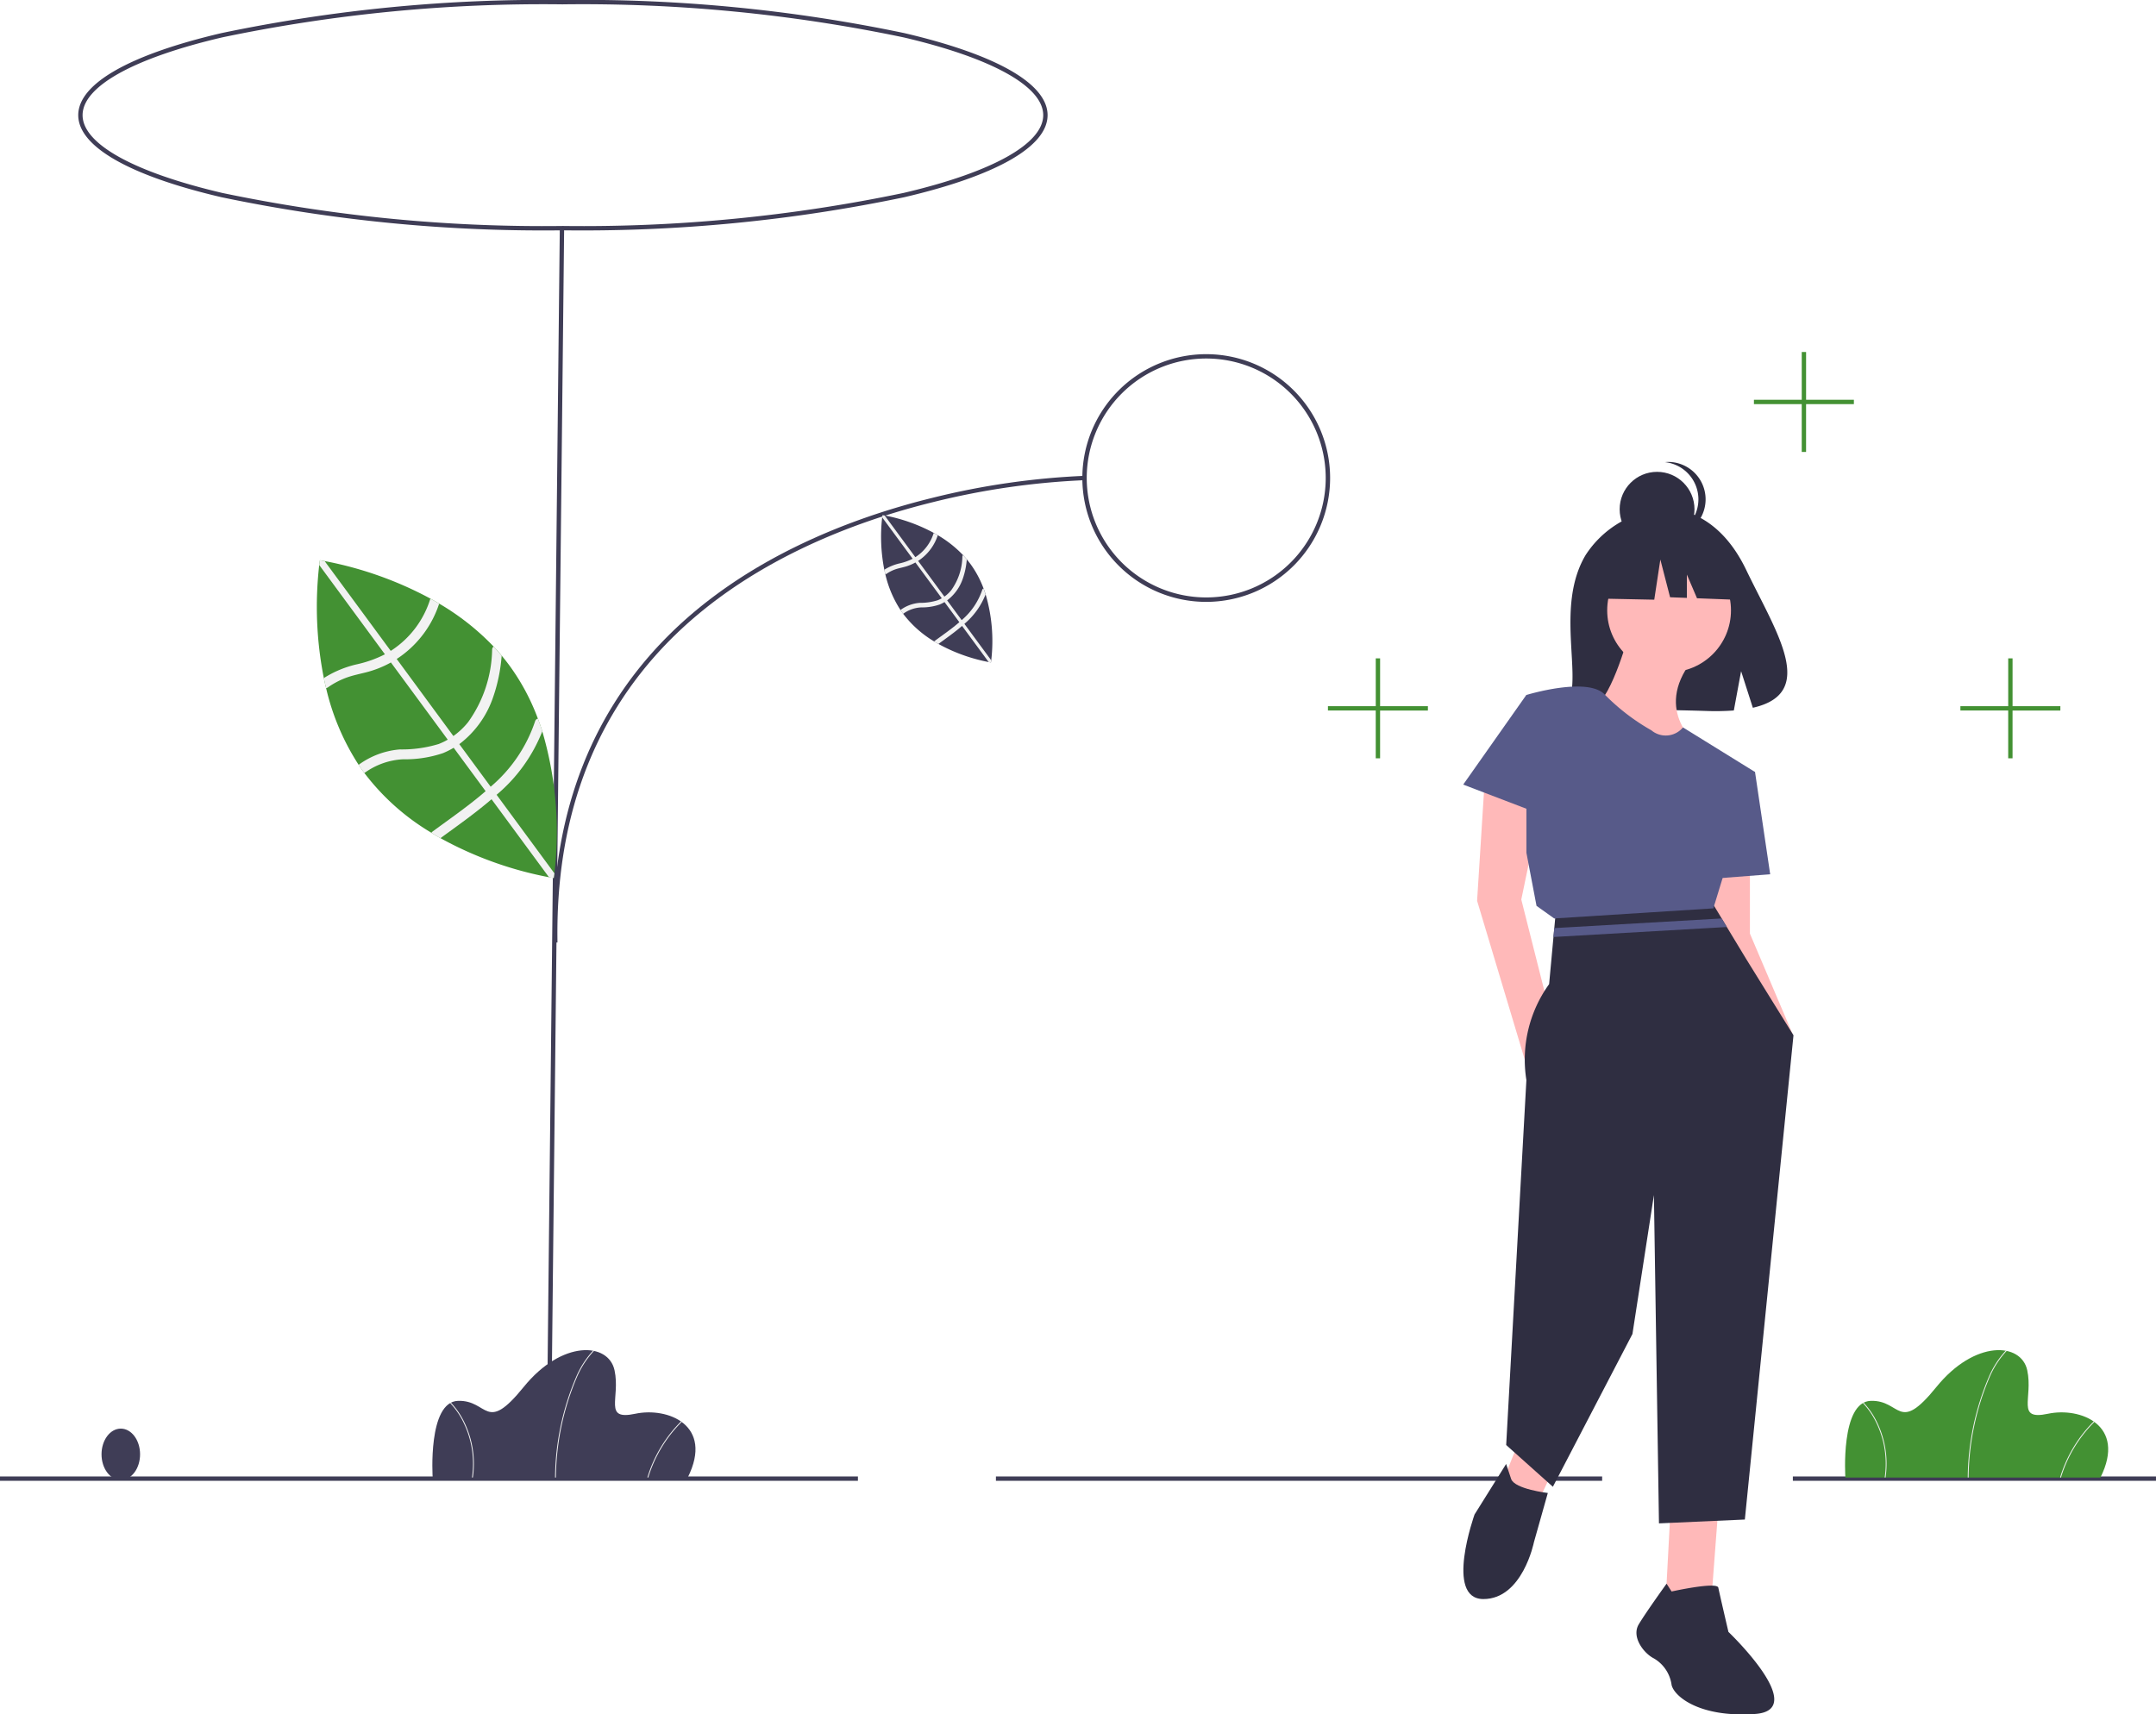 <svg id="Group_72" data-name="Group 72" xmlns="http://www.w3.org/2000/svg" width="167.804" height="133.47" viewBox="0 0 167.804 133.47">
  <rect id="Rectangle_39" data-name="Rectangle 39" width="28.263" height="0.338" transform="translate(139.54 114.945)" fill="#3f3d56"/>
  <rect id="Rectangle_40" data-name="Rectangle 40" width="47.183" height="0.338" transform="translate(77.514 114.945)" fill="#3f3d56"/>
  <rect id="Rectangle_41" data-name="Rectangle 41" width="66.773" height="0.338" transform="translate(0 114.945)" fill="#3f3d56"/>
  <path id="Path_200" data-name="Path 200" d="M868.806,631.293H848.954s-.4-5.9,1.979-5.969,2.113,2.616,5.1-1.073,6.606-3.488,7.076-1.308-.905,3.923,1.61,3.387S870.852,627.2,868.806,631.293Z" transform="translate(-705.326 -516.266)" fill="#439133"/>
  <path id="Path_201" data-name="Path 201" d="M905.45,631.124l-.067,0a20.441,20.441,0,0,1,1.625-7.793,7.075,7.075,0,0,1,1.4-2.157l.045.05a7.029,7.029,0,0,0-1.39,2.141A20.383,20.383,0,0,0,905.45,631.124Z" transform="translate(-752.231 -516.096)" fill="#f2f2f2"/>
  <path id="Path_202" data-name="Path 202" d="M947.94,658.559l-.065-.019a10.406,10.406,0,0,1,2.619-4.358l.045.05A10.331,10.331,0,0,0,947.94,658.559Z" transform="translate(-787.535 -543.523)" fill="#f2f2f2"/>
  <path id="Path_203" data-name="Path 203" d="M858.918,651.341l-.066-.009a7.3,7.3,0,0,0-.657-4.27,5.883,5.883,0,0,0-1.037-1.513l.046-.048a5.947,5.947,0,0,1,1.051,1.532A7.372,7.372,0,0,1,858.918,651.341Z" transform="translate(-712.164 -536.31)" fill="#f2f2f2"/>
  <path id="Path_204" data-name="Path 204" d="M218.806,631.293H198.954s-.4-5.9,1.978-5.969,2.113,2.616,5.1-1.073,6.606-3.488,7.076-1.308-.906,3.923,1.61,3.387S220.852,627.2,218.806,631.293Z" transform="translate(-165.278 -516.266)" fill="#3f3d56"/>
  <path id="Path_205" data-name="Path 205" d="M255.451,631.124l-.067,0a20.437,20.437,0,0,1,1.625-7.793,7.075,7.075,0,0,1,1.4-2.157l.045.05a7.028,7.028,0,0,0-1.39,2.141A20.382,20.382,0,0,0,255.451,631.124Z" transform="translate(-212.184 -516.096)" fill="#f2f2f2"/>
  <path id="Path_206" data-name="Path 206" d="M297.939,658.559l-.064-.019a10.406,10.406,0,0,1,2.619-4.358l.045.05A10.331,10.331,0,0,0,297.939,658.559Z" transform="translate(-247.487 -543.523)" fill="#f2f2f2"/>
  <path id="Path_207" data-name="Path 207" d="M208.918,651.341l-.066-.009a7.3,7.3,0,0,0-.657-4.27,5.881,5.881,0,0,0-1.037-1.513l.046-.048a5.947,5.947,0,0,1,1.051,1.532A7.372,7.372,0,0,1,208.918,651.341Z" transform="translate(-172.116 -536.31)" fill="#f2f2f2"/>
  <rect id="Rectangle_42" data-name="Rectangle 42" width="97.101" height="0.338" transform="translate(42.529 114.771) rotate(-89.385)" fill="#3f3d56"/>
  <path id="Path_208" data-name="Path 208" d="M254.469,255.338c-.159-9.559,2.736-17.477,8.606-23.533,6.263-6.462,14.835-9.6,20.923-11.094A59.213,59.213,0,0,1,295.826,219l.005.338a58.878,58.878,0,0,0-11.76,1.7c-6.043,1.484-14.548,4.6-20.754,11-5.8,5.989-8.667,13.825-8.509,23.29Z" transform="translate(-211.419 -181.955)" fill="#3f3d56"/>
  <path id="Path_209" data-name="Path 209" d="M73.722,17.931A122.256,122.256,0,0,1,47.13,15.35C39.953,13.669,36,11.4,36,8.965s3.953-4.7,11.13-6.384A122.256,122.256,0,0,1,73.722,0a122.256,122.256,0,0,1,26.592,2.581c7.177,1.681,11.13,3.948,11.13,6.384s-3.953,4.7-11.13,6.384A122.256,122.256,0,0,1,73.722,17.931Zm0-17.592A121.915,121.915,0,0,0,47.207,2.91C40.3,4.528,36.338,6.735,36.338,8.965S40.3,13.4,47.207,15.02a121.915,121.915,0,0,0,26.515,2.572,121.915,121.915,0,0,0,26.515-2.572c6.907-1.618,10.868-3.825,10.868-6.055s-3.961-4.437-10.868-6.055A121.915,121.915,0,0,0,73.722.338Z" transform="translate(-29.91)" fill="#3f3d56"/>
  <path id="Path_210" data-name="Path 210" d="M507.642,182.284a9.642,9.642,0,1,1,9.642-9.642h0A9.653,9.653,0,0,1,507.642,182.284Zm0-18.946a9.3,9.3,0,1,0,9.3,9.3A9.3,9.3,0,0,0,507.642,163.338Z" transform="translate(-413.76 -135.427)" fill="#3f3d56"/>
  <ellipse id="Ellipse_12" data-name="Ellipse 12" cx="1.5" cy="2" rx="1.5" ry="2" transform="translate(7.902 111.22)" fill="#3f3d56"/>
  <path id="Path_211" data-name="Path 211" d="M160.788,266.087a17,17,0,0,1,2.2,4.112c.127.33.24.66.345.991l0,0a27.63,27.63,0,0,1,.945,11.058c-.029.241-.051.37-.051.37l-.369-.062a28.535,28.535,0,0,1-8.452-3.045c-.235-.134-.471-.271-.7-.416a18.206,18.206,0,0,1-5.218-4.653l-.02-.027c-.148-.2-.292-.406-.428-.613a18.706,18.706,0,0,1-2.531-5.968c-.064-.263-.123-.523-.177-.785a28.548,28.548,0,0,1-.358-8.8c.029-.241.051-.37.051-.37s.129.018.369.062a28.54,28.54,0,0,1,8.229,2.921c.228.126.456.255.685.391a19.46,19.46,0,0,1,4.234,3.338c.217.229.428.467.631.712S160.591,265.818,160.788,266.087Z" transform="translate(-121.128 -214.262)" fill="#439133"/>
  <path id="Path_212" data-name="Path 212" d="M160.426,268.526a12.8,12.8,0,0,0,.66-3.217c-.2-.245-.414-.484-.631-.712a.33.33,0,0,0-.111.24,9.972,9.972,0,0,1-1.871,5.647,5.668,5.668,0,0,1-1.145,1.079l-4.412-6c.124-.078.246-.162.366-.25a8.155,8.155,0,0,0,2.94-4.058c-.229-.135-.457-.265-.685-.391a7.4,7.4,0,0,1-2.985,4.006l-.1.063-5.145-6.991c-.239-.044-.369-.062-.369-.062s-.021.129-.051.37L152,265.2a9.007,9.007,0,0,1-2.133.768,8.188,8.188,0,0,0-2.622,1.083c.053.261.113.522.177.785a.387.387,0,0,0,.142-.062,6.3,6.3,0,0,1,1.448-.759c.483-.174.984-.275,1.478-.4a8.088,8.088,0,0,0,1.976-.779l4.423,6.01a5.177,5.177,0,0,1-.7.337,9.817,9.817,0,0,1-3.021.423,6.282,6.282,0,0,0-3.217,1.2c.136.207.28.411.428.613l.02.027,0,0a5.576,5.576,0,0,1,3.021-1.073,9.161,9.161,0,0,0,3.1-.479,6.2,6.2,0,0,0,.831-.417l2.487,3.379c-1.3,1.128-2.747,2.125-4.118,3.134a.369.369,0,0,0-.1.111c.233.145.469.282.7.416,1.326-.973,2.716-1.947,3.978-3.034l4.474,6.079.369.062s.021-.129.051-.37l-4.5-6.117a12.384,12.384,0,0,0,3.557-4.941l0,0c-.1-.33-.218-.66-.345-.991a.31.31,0,0,0-.221.227,11.433,11.433,0,0,1-3.453,5.078l-2.441-3.316A7.672,7.672,0,0,0,160.426,268.526Z" transform="translate(-122.041 -214.262)" fill="#f2f2f2"/>
  <path id="Path_213" data-name="Path 213" d="M412.355,240.9a7.889,7.889,0,0,1,1.021,1.907c.059.153.111.306.16.459h0a12.81,12.81,0,0,1,.438,5.127c-.014.112-.024.172-.024.172l-.171-.029a13.233,13.233,0,0,1-3.919-1.412c-.109-.062-.218-.126-.326-.193a8.441,8.441,0,0,1-2.419-2.157l-.009-.013c-.069-.093-.135-.188-.2-.284a8.668,8.668,0,0,1-1.173-2.767c-.03-.122-.057-.243-.082-.364a13.24,13.24,0,0,1-.166-4.08c.014-.112.023-.172.023-.172s.06.008.171.028a13.237,13.237,0,0,1,3.816,1.355c.106.058.212.118.318.181a9.014,9.014,0,0,1,1.963,1.548c.1.106.2.217.292.33S412.264,240.778,412.355,240.9Z" transform="translate(-336.824 -196.993)" fill="#3f3d56"/>
  <path id="Path_214" data-name="Path 214" d="M412.187,242.033a5.927,5.927,0,0,0,.306-1.491c-.094-.114-.192-.224-.292-.33a.153.153,0,0,0-.051.111,4.623,4.623,0,0,1-.868,2.618,2.627,2.627,0,0,1-.531.5l-2.046-2.78c.057-.036.114-.075.169-.116a3.782,3.782,0,0,0,1.363-1.882c-.106-.063-.212-.123-.318-.181a3.431,3.431,0,0,1-1.384,1.858l-.046.029-2.386-3.242c-.111-.02-.171-.028-.171-.028s-.01.06-.024.172l2.371,3.221a4.18,4.18,0,0,1-.989.356,3.8,3.8,0,0,0-1.216.5c.025.121.052.242.082.364a.181.181,0,0,0,.066-.029,2.92,2.92,0,0,1,.672-.352c.224-.081.456-.127.685-.187a3.751,3.751,0,0,0,.916-.361l2.051,2.787a2.411,2.411,0,0,1-.324.156,4.554,4.554,0,0,1-1.4.2,2.912,2.912,0,0,0-1.492.557c.063.1.13.191.2.284l.009.013,0,0a2.584,2.584,0,0,1,1.4-.5,4.25,4.25,0,0,0,1.436-.222,2.874,2.874,0,0,0,.385-.194l1.153,1.567c-.6.523-1.274.985-1.909,1.453a.166.166,0,0,0-.048.051c.108.067.218.131.326.193.615-.451,1.259-.9,1.844-1.407l2.074,2.819.171.029s.01-.06.023-.172l-2.087-2.836a5.742,5.742,0,0,0,1.649-2.291h0c-.048-.153-.1-.306-.16-.459a.144.144,0,0,0-.1.105,5.3,5.3,0,0,1-1.6,2.355l-1.132-1.538A3.557,3.557,0,0,0,412.187,242.033Z" transform="translate(-337.247 -196.993)" fill="#f2f2f2"/>
  <path id="Path_215" data-name="Path 215" d="M723.751,237.8a7.907,7.907,0,0,1,6.062-3.6s3.924-.5,6.441,4.736c2.346,4.882,5.584,9.6.521,10.739l-.914-2.846-.566,3.058a19.858,19.858,0,0,1-2.166.037c-5.422-.175-10.586.051-10.419-1.895C722.93,245.445,721.793,241.111,723.751,237.8Z" transform="translate(-600.349 -194.575)" fill="#2f2e41"/>
  <path id="Path_216" data-name="Path 216" d="M680.221,359.364l-.59,9.339,3.834,12.779,2.064-3.146-2.458-9.732,1.573-7.569Z" transform="translate(-564.667 -298.575)" fill="#ffb9b9"/>
  <path id="Path_217" data-name="Path 217" d="M791.638,395.788v5.407l3.342,7.864h-2.556l-3.539-6.685v-6.98Z" transform="translate(-655.44 -328.511)" fill="#ffb9b9"/>
  <path id="Path_218" data-name="Path 218" d="M691.181,662.138l-1.671,4.129,2.851,1.278,1.573-3.342Z" transform="translate(-572.875 -550.133)" fill="#ffb9b9"/>
  <path id="Path_219" data-name="Path 219" d="M766.613,694.494l-.393,7.373,3.637-1.278.491-6.488Z" transform="translate(-636.609 -576.689)" fill="#ffb9b9"/>
  <path id="Path_220" data-name="Path 220" d="M715.361,425.283l-3.785,37.7-6.685.3-.393-25.559-1.671,10.814-6.193,11.895L693,457.183l1.573-28.41a10.065,10.065,0,0,1,1.769-7.471l.338-3.669.065-.693.187-2.028,12.042-.049.8,1.327.4.667,1.5,2.479Z" transform="translate(-575.772 -344.686)" fill="#2f2e41"/>
  <path id="Path_221" data-name="Path 221" d="M677.041,674.941l-.393-1.18-2.458,3.932s-2.359,6.586.688,6.586,3.932-4.424,3.932-4.424l1.081-3.834S677.336,675.727,677.041,674.941Z" transform="translate(-559.423 -559.79)" fill="#2f2e41"/>
  <path id="Path_222" data-name="Path 222" d="M755.689,729.472s3.539-.786,3.637-.295.786,3.441.786,3.441,6.39,6.095,2.064,6.39-6.291-1.376-6.488-2.261a2.829,2.829,0,0,0-1.376-2.064c-.786-.393-1.769-1.671-1.18-2.654s2.165-3.164,2.165-3.164Z" transform="translate(-625.586 -605.572)" fill="#2f2e41"/>
  <circle id="Ellipse_13" data-name="Ellipse 13" cx="4.817" cy="4.817" r="4.817" transform="translate(125.09 42.701)" fill="#ffb9b9"/>
  <path id="Path_223" data-name="Path 223" d="M735.421,290.209s-1.376,5.21-2.752,5.9,4.62,4.129,4.62,4.129l3.441-1.081s-3.539-2.654-.492-6.586Z" transform="translate(-608.563 -241.118)" fill="#ffb9b9"/>
  <path id="Path_224" data-name="Path 224" d="M712.027,319.381a16.43,16.43,0,0,1-3.6-2.753c-1.31-1.475-6.127,0-6.127,0v12.288l.786,4.129,1.376.983,12.386-.786,3.244-10.617-5.607-3.471A1.74,1.74,0,0,1,712.027,319.381Z" transform="translate(-583.497 -262.524)" fill="#575a89"/>
  <path id="Path_225" data-name="Path 225" d="M679.333,320.044l-1.18-.2-4.915,6.98,6.685,2.556Z" transform="translate(-559.355 -265.743)" fill="#575a89"/>
  <path id="Path_226" data-name="Path 226" d="M786.6,352.972l1.573.393,1.18,7.963-5.112.393Z" transform="translate(-651.577 -293.264)" fill="#575a89"/>
  <path id="Path_227" data-name="Path 227" d="M727.851,422.709l-13.031.75-.065.693,13.5-.777Z" transform="translate(-593.849 -351.205)" fill="#575a89"/>
  <circle id="Ellipse_14" data-name="Ellipse 14" cx="2.912" cy="2.912" r="2.912" transform="translate(126.06 36.734)" fill="#2f2e41"/>
  <path id="Path_228" data-name="Path 228" d="M768.665,215.539a2.912,2.912,0,0,0-2.605-2.9,2.943,2.943,0,0,1,.307-.016,2.912,2.912,0,0,1,0,5.823,2.948,2.948,0,0,1-.307-.016A2.912,2.912,0,0,0,768.665,215.539Z" transform="translate(-636.476 -176.66)" fill="#2f2e41"/>
  <path id="Path_229" data-name="Path 229" d="M733.9,243.349l3.978-2.084,5.494.853,1.137,5.02-2.829-.109-.79-1.844V247l-1.306-.05-.758-2.936-.474,3.126-4.641-.095Z" transform="translate(-609.599 -200.453)" fill="#2f2e41"/>
  <path id="Path_230" data-name="Path 230" d="M909.781,306.721H906.06V303h-.338v3.721H902v.338h3.721v3.721h.338V307.06h3.721Z" transform="translate(-749.42 -251.745)" fill="#439133"/>
  <path id="Path_231" data-name="Path 231" d="M618.781,306.721H615.06V303h-.338v3.721H611v.338h3.721v3.721h.338V307.06h3.721Z" transform="translate(-507.645 -251.745)" fill="#439133"/>
  <path id="Path_232" data-name="Path 232" d="M814.781,165.721H811.06V162h-.338v3.721H807v.338h3.721v3.721h.338V166.06h3.721Z" transform="translate(-670.49 -134.597)" fill="#439133"/>
</svg>
